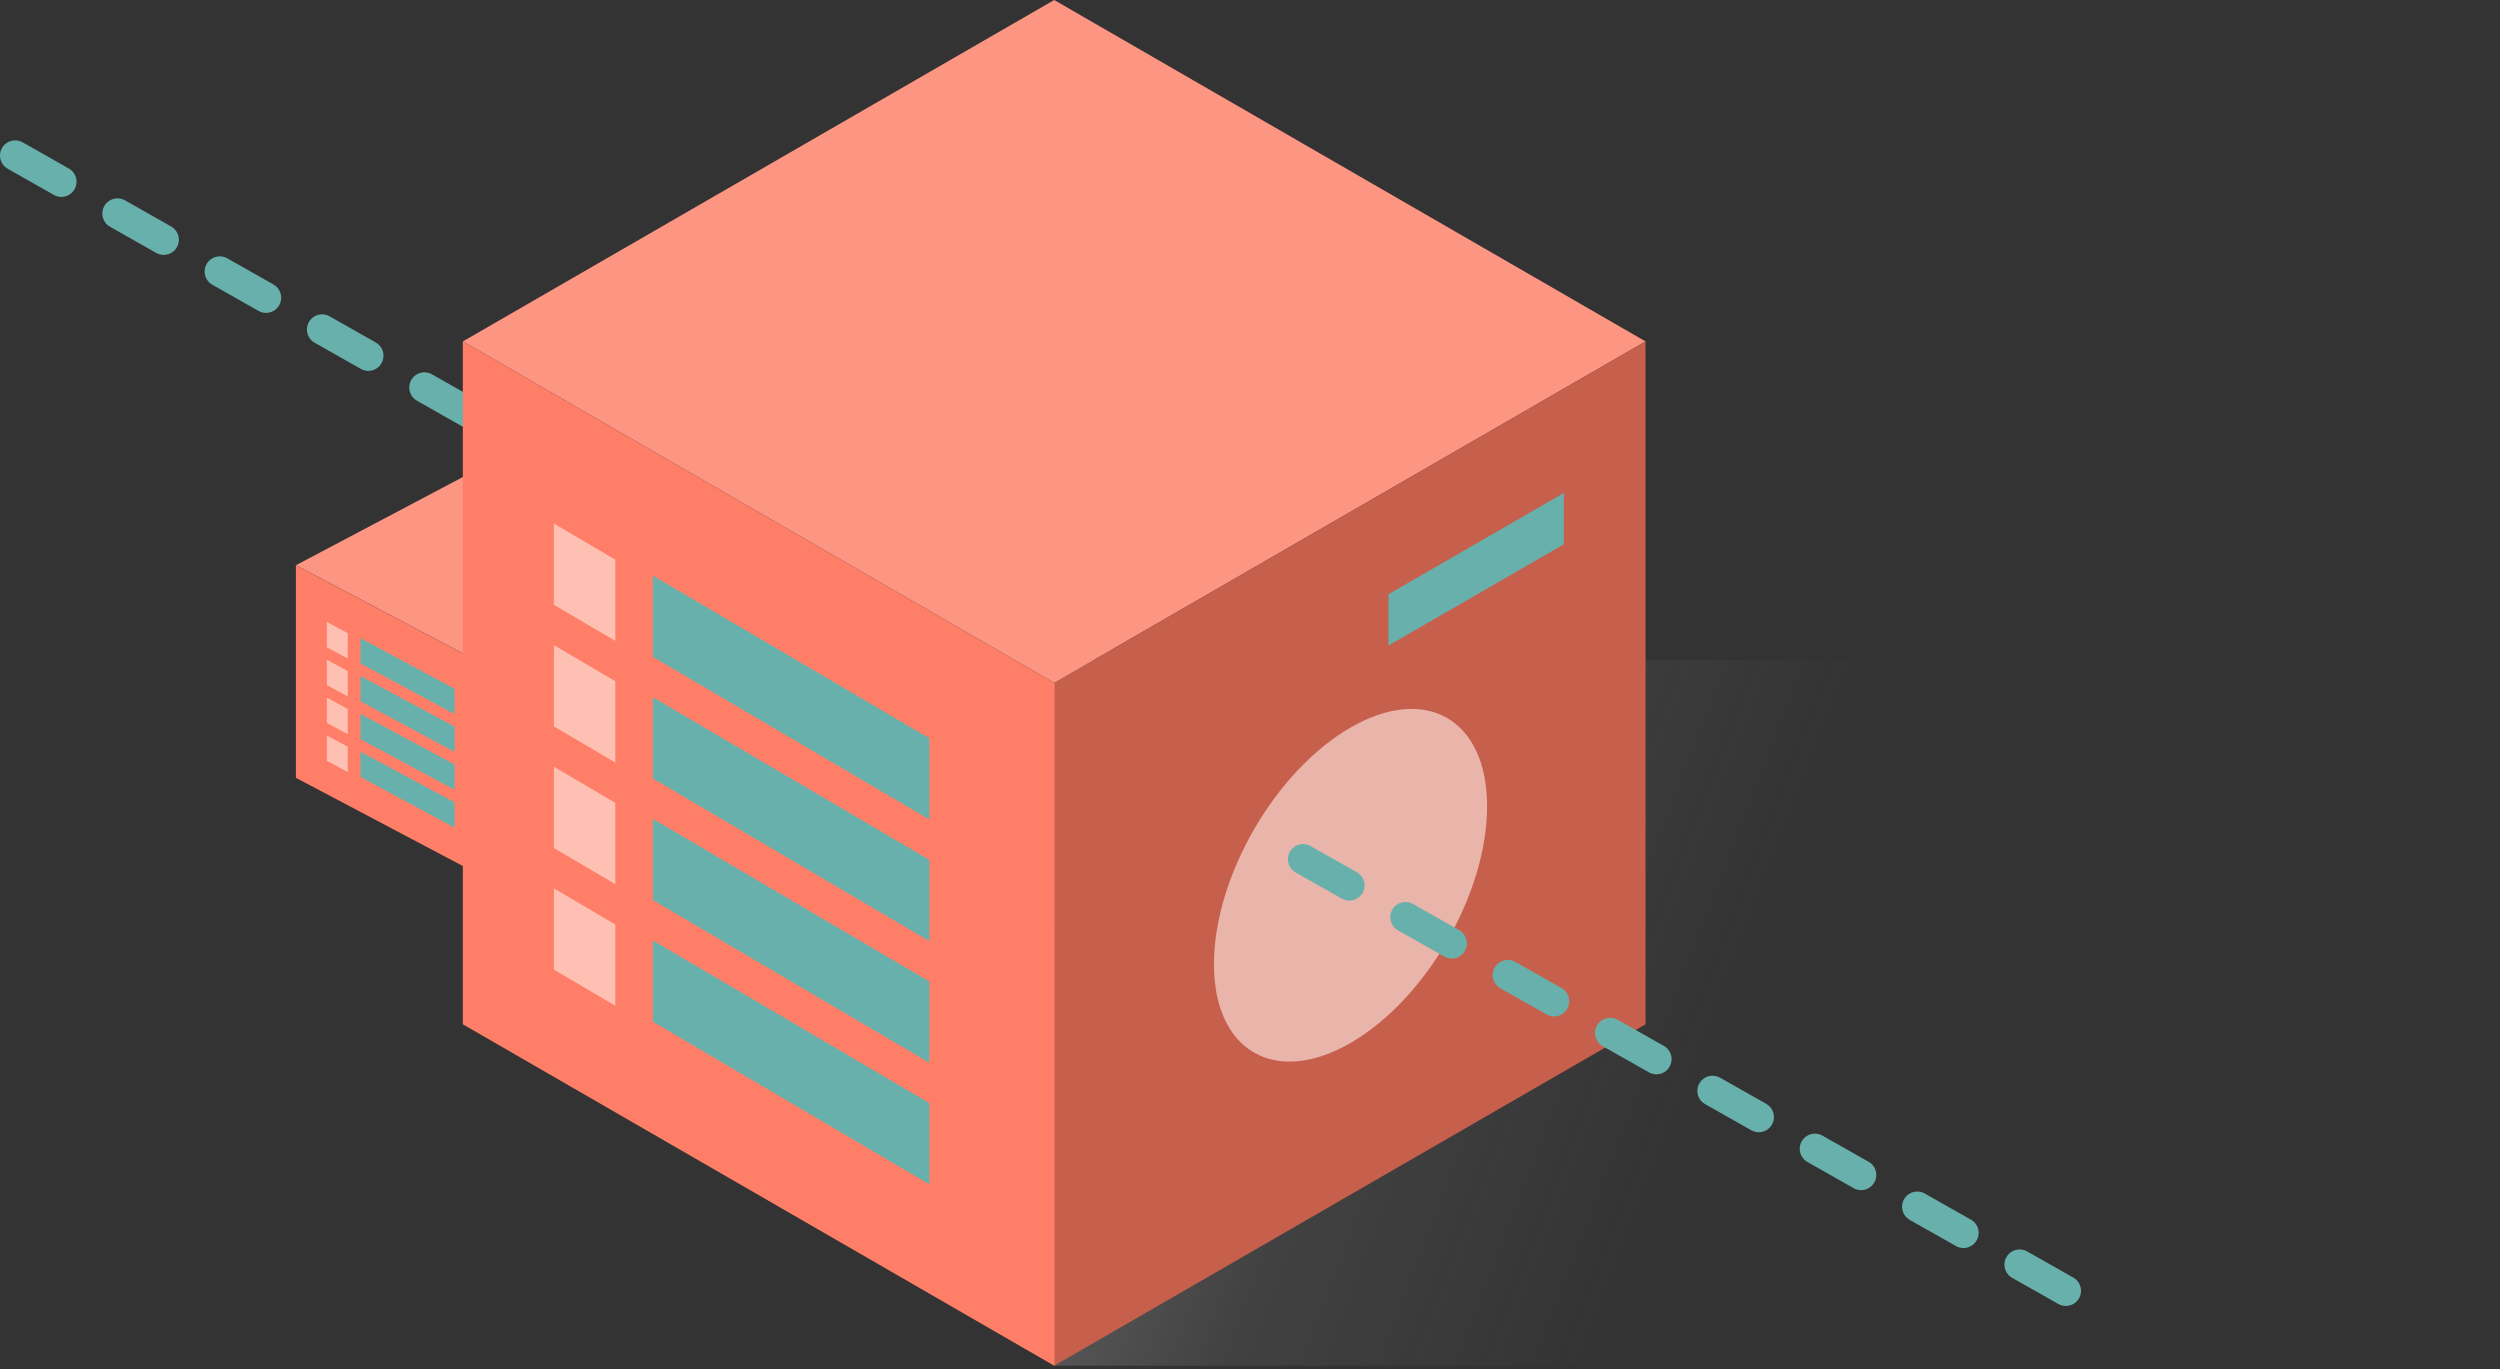 <svg width="659" height="361" viewBox="0 0 659 361" fill="none" xmlns="http://www.w3.org/2000/svg">
<rect x="0" y="0" width="659" height="361" fill="#333333" stroke="none"/>
<path d="M659 174H278V360H659V174Z" fill="url(#paint0_linear)"/>
<path d="M4 41L221 164" stroke="#68B0AB" stroke-width="8" stroke-linecap="round" stroke-linejoin="round" stroke-dasharray="14 17"/>
<rect width="59.947" height="59.947" transform="matrix(0.884 0.467 -0.884 0.467 131 121)" fill="#FD9583"/>
<rect width="59.947" height="56.023" transform="matrix(0.884 -0.467 2.4066e-08 1 131 177.023)" fill="#C6604D"/>
<rect width="59.991" height="56.023" transform="matrix(0.884 0.467 -2.4066e-08 1 78 149.011)" fill="#FF7E67"/>
<rect width="6.254" height="6.668" transform="matrix(0.881 0.474 -2.36493e-08 1 86.16 163.951)" fill="#FFEAE6" fill-opacity="0.61"/>
<rect width="6.254" height="6.668" transform="matrix(0.881 0.474 -2.36493e-08 1 86.16 183.904)" fill="#FFEAE6" fill-opacity="0.61"/>
<rect width="6.254" height="6.668" transform="matrix(0.881 0.474 -2.36493e-08 1 86.16 173.928)" fill="#FFEAE6" fill-opacity="0.61"/>
<rect width="6.254" height="6.668" transform="matrix(0.881 0.474 -2.36493e-08 1 86.16 193.881)" fill="#FFEAE6" fill-opacity="0.61"/>
<rect width="28.143" height="6.668" transform="matrix(0.881 0.474 -2.36493e-08 1 95.034 168.227)" fill="#68B0AB"/>
<rect width="28.143" height="6.668" transform="matrix(0.881 0.474 -2.36493e-08 1 95.034 178.203)" fill="#68B0AB"/>
<rect width="28.143" height="6.668" transform="matrix(0.881 0.474 -2.36493e-08 1 95.034 188.18)" fill="#68B0AB"/>
<rect width="28.143" height="6.668" transform="matrix(0.881 0.474 -2.36493e-08 1 95.034 198.157)" fill="#68B0AB"/>
<rect width="180" height="180" transform="matrix(0.866 0.5 -0.866 0.5 277.885 0)" fill="#FD9583"/>
<rect width="180" height="180" transform="matrix(0.866 -0.5 2.20305e-08 1 277.885 180)" fill="#C6604D"/>
<rect width="180.133" height="180" transform="matrix(0.866 0.5 -2.20305e-08 1 122 90)" fill="#FF7E67"/>
<rect width="18.789" height="21.424" transform="matrix(0.862 0.507 -2.1649e-08 1 146 138)" fill="#FFEAE6" fill-opacity="0.61"/>
<rect width="18.789" height="21.424" transform="matrix(0.862 0.507 -2.1649e-08 1 146 202.11)" fill="#FFEAE6" fill-opacity="0.61"/>
<rect width="18.789" height="21.424" transform="matrix(0.862 0.507 -2.1649e-08 1 146 170.055)" fill="#FFEAE6" fill-opacity="0.61"/>
<rect width="18.789" height="21.424" transform="matrix(0.862 0.507 -2.1649e-08 1 146 234.165)" fill="#FFEAE6" fill-opacity="0.61"/>
<rect width="84.551" height="21.424" transform="matrix(0.862 0.507 -2.1649e-08 1 172.1 151.738)" fill="#68B0AB"/>
<rect width="84.551" height="21.424" transform="matrix(0.862 0.507 -2.1649e-08 1 172.1 183.793)" fill="#68B0AB"/>
<rect width="84.551" height="21.424" transform="matrix(0.862 0.507 -2.1649e-08 1 172.1 215.848)" fill="#68B0AB"/>
<rect width="84.551" height="21.424" transform="matrix(0.862 0.507 -2.1649e-08 1 172.1 247.903)" fill="#68B0AB"/>
<rect width="53.374" height="13.524" transform="matrix(0.866 -0.5 2.20305e-08 1 366 156.637)" fill="#68B0AB"/>
<circle r="41.569" transform="matrix(0.866 -0.5 2.20305e-08 1 356 233.354)" fill="#FFEAE6" fill-opacity="0.61"/>
<path d="M343.5 226.5L545 340.5" stroke="#68B0AB" stroke-width="8" stroke-linecap="round" stroke-linejoin="round" stroke-dasharray="14 17"/>
<defs>
<linearGradient id="paint0_linear" x1="88.88" y1="115.5" x2="460.943" y2="259.397" gradientUnits="userSpaceOnUse">
<stop offset="0.344" stop-color="#C4C4C4"/>
<stop offset="0.505" stop-color="#C4C4C4" stop-opacity="0.431"/>
<stop offset="0.766" stop-color="#C4C4C4" stop-opacity="0.1"/>
<stop offset="1" stop-color="#C4C4C4" stop-opacity="0"/>
</linearGradient>
</defs>
</svg>
